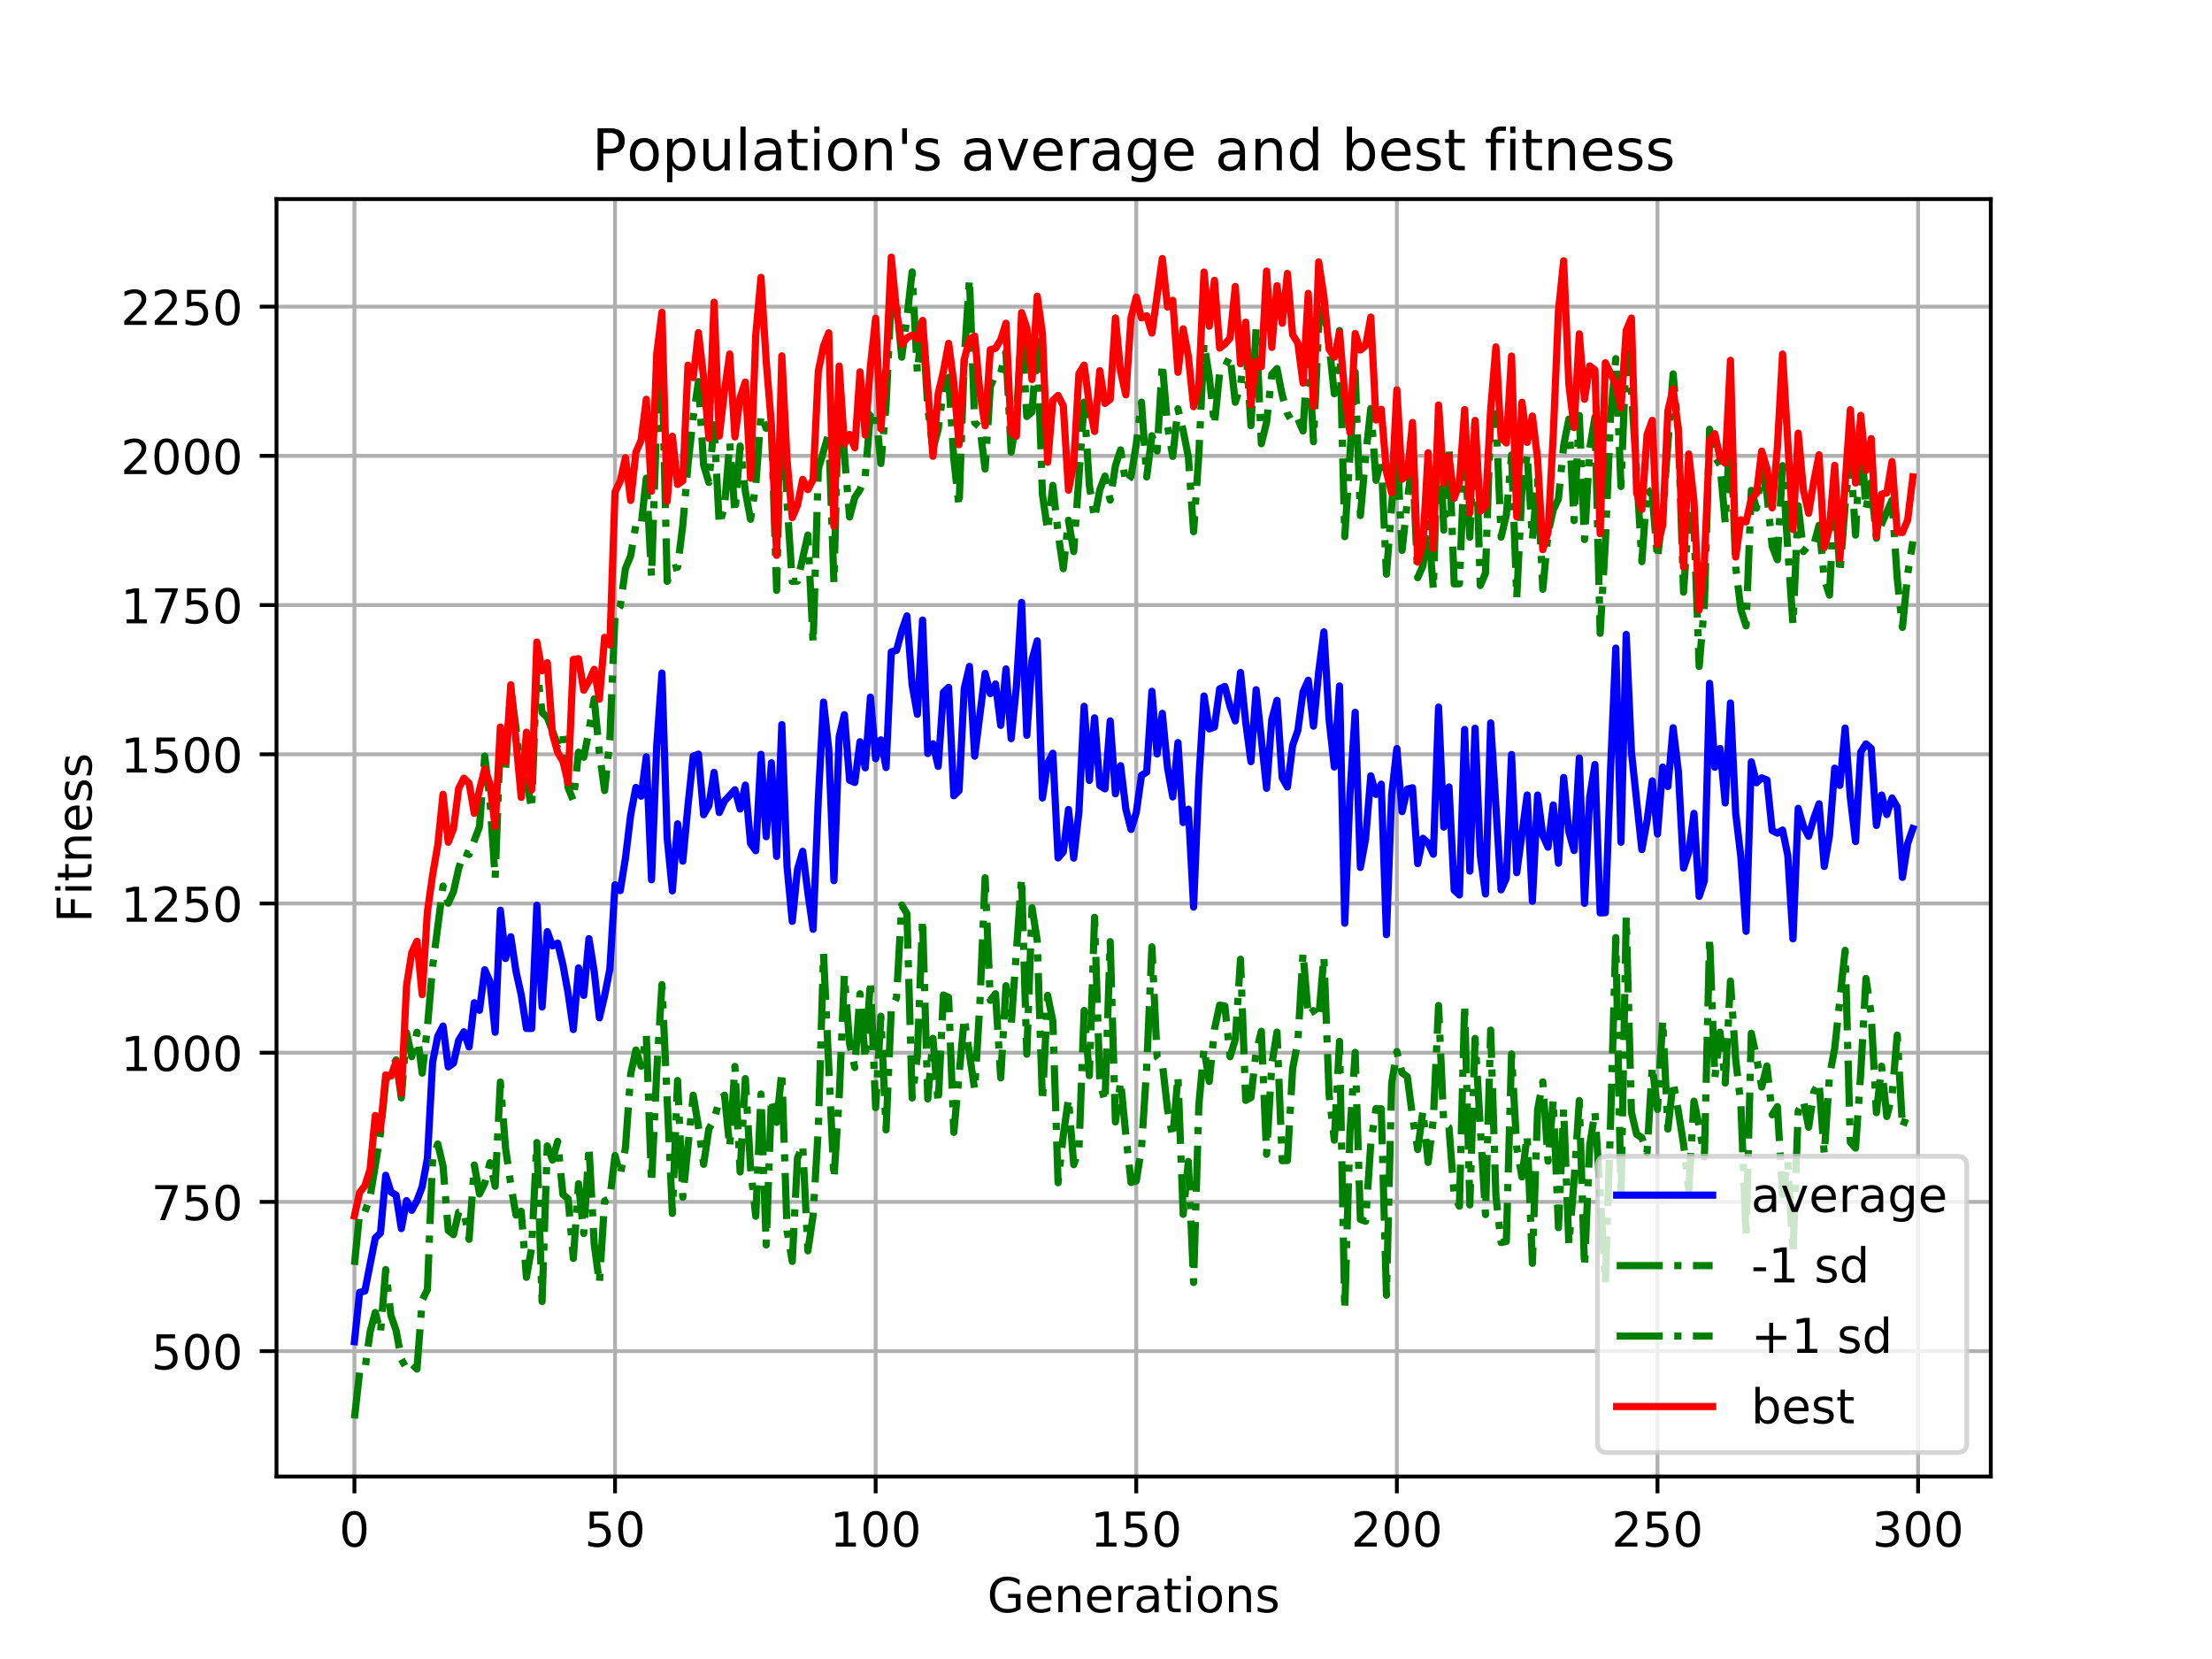 <?xml version="1.0" encoding="utf-8" standalone="no"?>
<!DOCTYPE svg PUBLIC "-//W3C//DTD SVG 1.1//EN"
  "http://www.w3.org/Graphics/SVG/1.1/DTD/svg11.dtd">
<!-- Created with matplotlib (https://matplotlib.org/) -->
<svg height="345.6pt" version="1.1" viewBox="0 0 460.8 345.6" width="460.8pt" xmlns="http://www.w3.org/2000/svg" xmlns:xlink="http://www.w3.org/1999/xlink">
 <defs>
  <style type="text/css">
*{stroke-linecap:butt;stroke-linejoin:round;}
  </style>
 </defs>
 <g id="figure_1">
  <g id="patch_1">
   <path d="M 0 345.6 
L 460.8 345.6 
L 460.8 0 
L 0 0 
z
" style="fill:#ffffff;"/>
  </g>
  <g id="axes_1">
   <g id="patch_2">
    <path d="M 57.6 307.584 
L 414.72 307.584 
L 414.72 41.472 
L 57.6 41.472 
z
" style="fill:#ffffff;"/>
   </g>
   <g id="matplotlib.axis_1">
    <g id="xtick_1">
     <g id="line2d_1">
      <path clip-path="url(#p00794d26ca)" d="M 73.833 307.584 
L 73.833 41.472 
" style="fill:none;stroke:#b0b0b0;stroke-linecap:square;stroke-width:0.8;"/>
     </g>
     <g id="line2d_2">
      <defs>
       <path d="M 0 0 
L 0 3.5 
" id="me3b63505df" style="stroke:#000000;stroke-width:0.8;"/>
      </defs>
      <g>
       <use style="stroke:#000000;stroke-width:0.8;" x="73.833" xlink:href="#me3b63505df" y="307.584"/>
      </g>
     </g>
     <g id="text_1">
      <!-- 0 -->
      <defs>
       <path d="M 31.781 66.406 
Q 24.172 66.406 20.328 58.906 
Q 16.5 51.422 16.5 36.375 
Q 16.5 21.391 20.328 13.891 
Q 24.172 6.391 31.781 6.391 
Q 39.453 6.391 43.281 13.891 
Q 47.125 21.391 47.125 36.375 
Q 47.125 51.422 43.281 58.906 
Q 39.453 66.406 31.781 66.406 
z
M 31.781 74.219 
Q 44.047 74.219 50.516 64.516 
Q 56.984 54.828 56.984 36.375 
Q 56.984 17.969 50.516 8.266 
Q 44.047 -1.422 31.781 -1.422 
Q 19.531 -1.422 13.062 8.266 
Q 6.594 17.969 6.594 36.375 
Q 6.594 54.828 13.062 64.516 
Q 19.531 74.219 31.781 74.219 
z
" id="DejaVuSans-48"/>
      </defs>
      <g transform="translate(70.651 322.182)scale(0.1 -0.1)">
       <use xlink:href="#DejaVuSans-48"/>
      </g>
     </g>
    </g>
    <g id="xtick_2">
     <g id="line2d_3">
      <path clip-path="url(#p00794d26ca)" d="M 128.123 307.584 
L 128.123 41.472 
" style="fill:none;stroke:#b0b0b0;stroke-linecap:square;stroke-width:0.8;"/>
     </g>
     <g id="line2d_4">
      <g>
       <use style="stroke:#000000;stroke-width:0.8;" x="128.123" xlink:href="#me3b63505df" y="307.584"/>
      </g>
     </g>
     <g id="text_2">
      <!-- 50 -->
      <defs>
       <path d="M 10.797 72.906 
L 49.516 72.906 
L 49.516 64.594 
L 19.828 64.594 
L 19.828 46.734 
Q 21.969 47.469 24.109 47.828 
Q 26.266 48.188 28.422 48.188 
Q 40.625 48.188 47.75 41.5 
Q 54.891 34.812 54.891 23.391 
Q 54.891 11.625 47.562 5.094 
Q 40.234 -1.422 26.906 -1.422 
Q 22.312 -1.422 17.547 -0.641 
Q 12.797 0.141 7.719 1.703 
L 7.719 11.625 
Q 12.109 9.234 16.797 8.062 
Q 21.484 6.891 26.703 6.891 
Q 35.156 6.891 40.078 11.328 
Q 45.016 15.766 45.016 23.391 
Q 45.016 31 40.078 35.438 
Q 35.156 39.891 26.703 39.891 
Q 22.75 39.891 18.812 39.016 
Q 14.891 38.141 10.797 36.281 
z
" id="DejaVuSans-53"/>
      </defs>
      <g transform="translate(121.76 322.182)scale(0.1 -0.1)">
       <use xlink:href="#DejaVuSans-53"/>
       <use x="63.623" xlink:href="#DejaVuSans-48"/>
      </g>
     </g>
    </g>
    <g id="xtick_3">
     <g id="line2d_5">
      <path clip-path="url(#p00794d26ca)" d="M 182.413 307.584 
L 182.413 41.472 
" style="fill:none;stroke:#b0b0b0;stroke-linecap:square;stroke-width:0.8;"/>
     </g>
     <g id="line2d_6">
      <g>
       <use style="stroke:#000000;stroke-width:0.8;" x="182.413" xlink:href="#me3b63505df" y="307.584"/>
      </g>
     </g>
     <g id="text_3">
      <!-- 100 -->
      <defs>
       <path d="M 12.406 8.297 
L 28.516 8.297 
L 28.516 63.922 
L 10.984 60.406 
L 10.984 69.391 
L 28.422 72.906 
L 38.281 72.906 
L 38.281 8.297 
L 54.391 8.297 
L 54.391 0 
L 12.406 0 
z
" id="DejaVuSans-49"/>
      </defs>
      <g transform="translate(172.869 322.182)scale(0.1 -0.1)">
       <use xlink:href="#DejaVuSans-49"/>
       <use x="63.623" xlink:href="#DejaVuSans-48"/>
       <use x="127.246" xlink:href="#DejaVuSans-48"/>
      </g>
     </g>
    </g>
    <g id="xtick_4">
     <g id="line2d_7">
      <path clip-path="url(#p00794d26ca)" d="M 236.703 307.584 
L 236.703 41.472 
" style="fill:none;stroke:#b0b0b0;stroke-linecap:square;stroke-width:0.8;"/>
     </g>
     <g id="line2d_8">
      <g>
       <use style="stroke:#000000;stroke-width:0.8;" x="236.703" xlink:href="#me3b63505df" y="307.584"/>
      </g>
     </g>
     <g id="text_4">
      <!-- 150 -->
      <g transform="translate(227.159 322.182)scale(0.1 -0.1)">
       <use xlink:href="#DejaVuSans-49"/>
       <use x="63.623" xlink:href="#DejaVuSans-53"/>
       <use x="127.246" xlink:href="#DejaVuSans-48"/>
      </g>
     </g>
    </g>
    <g id="xtick_5">
     <g id="line2d_9">
      <path clip-path="url(#p00794d26ca)" d="M 290.993 307.584 
L 290.993 41.472 
" style="fill:none;stroke:#b0b0b0;stroke-linecap:square;stroke-width:0.8;"/>
     </g>
     <g id="line2d_10">
      <g>
       <use style="stroke:#000000;stroke-width:0.8;" x="290.993" xlink:href="#me3b63505df" y="307.584"/>
      </g>
     </g>
     <g id="text_5">
      <!-- 200 -->
      <defs>
       <path d="M 19.188 8.297 
L 53.609 8.297 
L 53.609 0 
L 7.328 0 
L 7.328 8.297 
Q 12.938 14.109 22.625 23.891 
Q 32.328 33.688 34.812 36.531 
Q 39.547 41.844 41.422 45.531 
Q 43.312 49.219 43.312 52.781 
Q 43.312 58.594 39.234 62.25 
Q 35.156 65.922 28.609 65.922 
Q 23.969 65.922 18.812 64.312 
Q 13.672 62.703 7.812 59.422 
L 7.812 69.391 
Q 13.766 71.781 18.938 73 
Q 24.125 74.219 28.422 74.219 
Q 39.75 74.219 46.484 68.547 
Q 53.219 62.891 53.219 53.422 
Q 53.219 48.922 51.531 44.891 
Q 49.859 40.875 45.406 35.406 
Q 44.188 33.984 37.641 27.219 
Q 31.109 20.453 19.188 8.297 
z
" id="DejaVuSans-50"/>
      </defs>
      <g transform="translate(281.449 322.182)scale(0.1 -0.1)">
       <use xlink:href="#DejaVuSans-50"/>
       <use x="63.623" xlink:href="#DejaVuSans-48"/>
       <use x="127.246" xlink:href="#DejaVuSans-48"/>
      </g>
     </g>
    </g>
    <g id="xtick_6">
     <g id="line2d_11">
      <path clip-path="url(#p00794d26ca)" d="M 345.283 307.584 
L 345.283 41.472 
" style="fill:none;stroke:#b0b0b0;stroke-linecap:square;stroke-width:0.8;"/>
     </g>
     <g id="line2d_12">
      <g>
       <use style="stroke:#000000;stroke-width:0.8;" x="345.283" xlink:href="#me3b63505df" y="307.584"/>
      </g>
     </g>
     <g id="text_6">
      <!-- 250 -->
      <g transform="translate(335.739 322.182)scale(0.1 -0.1)">
       <use xlink:href="#DejaVuSans-50"/>
       <use x="63.623" xlink:href="#DejaVuSans-53"/>
       <use x="127.246" xlink:href="#DejaVuSans-48"/>
      </g>
     </g>
    </g>
    <g id="xtick_7">
     <g id="line2d_13">
      <path clip-path="url(#p00794d26ca)" d="M 399.573 307.584 
L 399.573 41.472 
" style="fill:none;stroke:#b0b0b0;stroke-linecap:square;stroke-width:0.8;"/>
     </g>
     <g id="line2d_14">
      <g>
       <use style="stroke:#000000;stroke-width:0.8;" x="399.573" xlink:href="#me3b63505df" y="307.584"/>
      </g>
     </g>
     <g id="text_7">
      <!-- 300 -->
      <defs>
       <path d="M 40.578 39.312 
Q 47.656 37.797 51.625 33 
Q 55.609 28.219 55.609 21.188 
Q 55.609 10.406 48.188 4.484 
Q 40.766 -1.422 27.094 -1.422 
Q 22.516 -1.422 17.656 -0.516 
Q 12.797 0.391 7.625 2.203 
L 7.625 11.719 
Q 11.719 9.328 16.594 8.109 
Q 21.484 6.891 26.812 6.891 
Q 36.078 6.891 40.938 10.547 
Q 45.797 14.203 45.797 21.188 
Q 45.797 27.641 41.281 31.266 
Q 36.766 34.906 28.719 34.906 
L 20.219 34.906 
L 20.219 43.016 
L 29.109 43.016 
Q 36.375 43.016 40.234 45.922 
Q 44.094 48.828 44.094 54.297 
Q 44.094 59.906 40.109 62.906 
Q 36.141 65.922 28.719 65.922 
Q 24.656 65.922 20.016 65.031 
Q 15.375 64.156 9.812 62.312 
L 9.812 71.094 
Q 15.438 72.656 20.344 73.438 
Q 25.25 74.219 29.594 74.219 
Q 40.828 74.219 47.359 69.109 
Q 53.906 64.016 53.906 55.328 
Q 53.906 49.266 50.438 45.094 
Q 46.969 40.922 40.578 39.312 
z
" id="DejaVuSans-51"/>
      </defs>
      <g transform="translate(390.029 322.182)scale(0.1 -0.1)">
       <use xlink:href="#DejaVuSans-51"/>
       <use x="63.623" xlink:href="#DejaVuSans-48"/>
       <use x="127.246" xlink:href="#DejaVuSans-48"/>
      </g>
     </g>
    </g>
    <g id="text_8">
     <!-- Generations -->
     <defs>
      <path d="M 59.516 10.406 
L 59.516 29.984 
L 43.406 29.984 
L 43.406 38.094 
L 69.281 38.094 
L 69.281 6.781 
Q 63.578 2.734 56.688 0.656 
Q 49.812 -1.422 42 -1.422 
Q 24.906 -1.422 15.25 8.562 
Q 5.609 18.562 5.609 36.375 
Q 5.609 54.25 15.25 64.234 
Q 24.906 74.219 42 74.219 
Q 49.125 74.219 55.547 72.453 
Q 61.969 70.703 67.391 67.281 
L 67.391 56.781 
Q 61.922 61.422 55.766 63.766 
Q 49.609 66.109 42.828 66.109 
Q 29.438 66.109 22.719 58.641 
Q 16.016 51.172 16.016 36.375 
Q 16.016 21.625 22.719 14.156 
Q 29.438 6.688 42.828 6.688 
Q 48.047 6.688 52.141 7.594 
Q 56.25 8.5 59.516 10.406 
z
" id="DejaVuSans-71"/>
      <path d="M 56.203 29.594 
L 56.203 25.203 
L 14.891 25.203 
Q 15.484 15.922 20.484 11.062 
Q 25.484 6.203 34.422 6.203 
Q 39.594 6.203 44.453 7.469 
Q 49.312 8.734 54.109 11.281 
L 54.109 2.781 
Q 49.266 0.734 44.188 -0.344 
Q 39.109 -1.422 33.891 -1.422 
Q 20.797 -1.422 13.156 6.188 
Q 5.516 13.812 5.516 26.812 
Q 5.516 40.234 12.766 48.109 
Q 20.016 56 32.328 56 
Q 43.359 56 49.781 48.891 
Q 56.203 41.797 56.203 29.594 
z
M 47.219 32.234 
Q 47.125 39.594 43.094 43.984 
Q 39.062 48.391 32.422 48.391 
Q 24.906 48.391 20.391 44.141 
Q 15.875 39.891 15.188 32.172 
z
" id="DejaVuSans-101"/>
      <path d="M 54.891 33.016 
L 54.891 0 
L 45.906 0 
L 45.906 32.719 
Q 45.906 40.484 42.875 44.328 
Q 39.844 48.188 33.797 48.188 
Q 26.516 48.188 22.312 43.547 
Q 18.109 38.922 18.109 30.906 
L 18.109 0 
L 9.078 0 
L 9.078 54.688 
L 18.109 54.688 
L 18.109 46.188 
Q 21.344 51.125 25.703 53.562 
Q 30.078 56 35.797 56 
Q 45.219 56 50.047 50.172 
Q 54.891 44.344 54.891 33.016 
z
" id="DejaVuSans-110"/>
      <path d="M 41.109 46.297 
Q 39.594 47.172 37.812 47.578 
Q 36.031 48 33.891 48 
Q 26.266 48 22.188 43.047 
Q 18.109 38.094 18.109 28.812 
L 18.109 0 
L 9.078 0 
L 9.078 54.688 
L 18.109 54.688 
L 18.109 46.188 
Q 20.953 51.172 25.484 53.578 
Q 30.031 56 36.531 56 
Q 37.453 56 38.578 55.875 
Q 39.703 55.766 41.062 55.516 
z
" id="DejaVuSans-114"/>
      <path d="M 34.281 27.484 
Q 23.391 27.484 19.188 25 
Q 14.984 22.516 14.984 16.5 
Q 14.984 11.719 18.141 8.906 
Q 21.297 6.109 26.703 6.109 
Q 34.188 6.109 38.703 11.406 
Q 43.219 16.703 43.219 25.484 
L 43.219 27.484 
z
M 52.203 31.203 
L 52.203 0 
L 43.219 0 
L 43.219 8.297 
Q 40.141 3.328 35.547 0.953 
Q 30.953 -1.422 24.312 -1.422 
Q 15.922 -1.422 10.953 3.297 
Q 6 8.016 6 15.922 
Q 6 25.141 12.172 29.828 
Q 18.359 34.516 30.609 34.516 
L 43.219 34.516 
L 43.219 35.406 
Q 43.219 41.609 39.141 45 
Q 35.062 48.391 27.688 48.391 
Q 23 48.391 18.547 47.266 
Q 14.109 46.141 10.016 43.891 
L 10.016 52.203 
Q 14.938 54.109 19.578 55.047 
Q 24.219 56 28.609 56 
Q 40.484 56 46.344 49.844 
Q 52.203 43.703 52.203 31.203 
z
" id="DejaVuSans-97"/>
      <path d="M 18.312 70.219 
L 18.312 54.688 
L 36.812 54.688 
L 36.812 47.703 
L 18.312 47.703 
L 18.312 18.016 
Q 18.312 11.328 20.141 9.422 
Q 21.969 7.516 27.594 7.516 
L 36.812 7.516 
L 36.812 0 
L 27.594 0 
Q 17.188 0 13.234 3.875 
Q 9.281 7.766 9.281 18.016 
L 9.281 47.703 
L 2.688 47.703 
L 2.688 54.688 
L 9.281 54.688 
L 9.281 70.219 
z
" id="DejaVuSans-116"/>
      <path d="M 9.422 54.688 
L 18.406 54.688 
L 18.406 0 
L 9.422 0 
z
M 9.422 75.984 
L 18.406 75.984 
L 18.406 64.594 
L 9.422 64.594 
z
" id="DejaVuSans-105"/>
      <path d="M 30.609 48.391 
Q 23.391 48.391 19.188 42.75 
Q 14.984 37.109 14.984 27.297 
Q 14.984 17.484 19.156 11.844 
Q 23.344 6.203 30.609 6.203 
Q 37.797 6.203 41.984 11.859 
Q 46.188 17.531 46.188 27.297 
Q 46.188 37.016 41.984 42.703 
Q 37.797 48.391 30.609 48.391 
z
M 30.609 56 
Q 42.328 56 49.016 48.375 
Q 55.719 40.766 55.719 27.297 
Q 55.719 13.875 49.016 6.219 
Q 42.328 -1.422 30.609 -1.422 
Q 18.844 -1.422 12.172 6.219 
Q 5.516 13.875 5.516 27.297 
Q 5.516 40.766 12.172 48.375 
Q 18.844 56 30.609 56 
z
" id="DejaVuSans-111"/>
      <path d="M 44.281 53.078 
L 44.281 44.578 
Q 40.484 46.531 36.375 47.5 
Q 32.281 48.484 27.875 48.484 
Q 21.188 48.484 17.844 46.438 
Q 14.5 44.391 14.5 40.281 
Q 14.5 37.156 16.891 35.375 
Q 19.281 33.594 26.516 31.984 
L 29.594 31.297 
Q 39.156 29.25 43.188 25.516 
Q 47.219 21.781 47.219 15.094 
Q 47.219 7.469 41.188 3.016 
Q 35.156 -1.422 24.609 -1.422 
Q 20.219 -1.422 15.453 -0.562 
Q 10.688 0.297 5.422 2 
L 5.422 11.281 
Q 10.406 8.688 15.234 7.391 
Q 20.062 6.109 24.812 6.109 
Q 31.156 6.109 34.562 8.281 
Q 37.984 10.453 37.984 14.406 
Q 37.984 18.062 35.516 20.016 
Q 33.062 21.969 24.703 23.781 
L 21.578 24.516 
Q 13.234 26.266 9.516 29.906 
Q 5.812 33.547 5.812 39.891 
Q 5.812 47.609 11.281 51.797 
Q 16.75 56 26.812 56 
Q 31.781 56 36.172 55.266 
Q 40.578 54.547 44.281 53.078 
z
" id="DejaVuSans-115"/>
     </defs>
     <g transform="translate(205.662 335.861)scale(0.1 -0.1)">
      <use xlink:href="#DejaVuSans-71"/>
      <use x="77.49" xlink:href="#DejaVuSans-101"/>
      <use x="139.014" xlink:href="#DejaVuSans-110"/>
      <use x="202.393" xlink:href="#DejaVuSans-101"/>
      <use x="263.916" xlink:href="#DejaVuSans-114"/>
      <use x="305.029" xlink:href="#DejaVuSans-97"/>
      <use x="366.309" xlink:href="#DejaVuSans-116"/>
      <use x="405.518" xlink:href="#DejaVuSans-105"/>
      <use x="433.301" xlink:href="#DejaVuSans-111"/>
      <use x="494.482" xlink:href="#DejaVuSans-110"/>
      <use x="557.861" xlink:href="#DejaVuSans-115"/>
     </g>
    </g>
   </g>
   <g id="matplotlib.axis_2">
    <g id="ytick_1">
     <g id="line2d_15">
      <path clip-path="url(#p00794d26ca)" d="M 57.6 281.461 
L 414.72 281.461 
" style="fill:none;stroke:#b0b0b0;stroke-linecap:square;stroke-width:0.8;"/>
     </g>
     <g id="line2d_16">
      <defs>
       <path d="M 0 0 
L -3.5 0 
" id="m57826b29be" style="stroke:#000000;stroke-width:0.8;"/>
      </defs>
      <g>
       <use style="stroke:#000000;stroke-width:0.8;" x="57.6" xlink:href="#m57826b29be" y="281.461"/>
      </g>
     </g>
     <g id="text_9">
      <!-- 500 -->
      <g transform="translate(31.512 285.26)scale(0.1 -0.1)">
       <use xlink:href="#DejaVuSans-53"/>
       <use x="63.623" xlink:href="#DejaVuSans-48"/>
       <use x="127.246" xlink:href="#DejaVuSans-48"/>
      </g>
     </g>
    </g>
    <g id="ytick_2">
     <g id="line2d_17">
      <path clip-path="url(#p00794d26ca)" d="M 57.6 250.378 
L 414.72 250.378 
" style="fill:none;stroke:#b0b0b0;stroke-linecap:square;stroke-width:0.8;"/>
     </g>
     <g id="line2d_18">
      <g>
       <use style="stroke:#000000;stroke-width:0.8;" x="57.6" xlink:href="#m57826b29be" y="250.378"/>
      </g>
     </g>
     <g id="text_10">
      <!-- 750 -->
      <defs>
       <path d="M 8.203 72.906 
L 55.078 72.906 
L 55.078 68.703 
L 28.609 0 
L 18.312 0 
L 43.219 64.594 
L 8.203 64.594 
z
" id="DejaVuSans-55"/>
      </defs>
      <g transform="translate(31.512 254.177)scale(0.1 -0.1)">
       <use xlink:href="#DejaVuSans-55"/>
       <use x="63.623" xlink:href="#DejaVuSans-53"/>
       <use x="127.246" xlink:href="#DejaVuSans-48"/>
      </g>
     </g>
    </g>
    <g id="ytick_3">
     <g id="line2d_19">
      <path clip-path="url(#p00794d26ca)" d="M 57.6 219.294 
L 414.72 219.294 
" style="fill:none;stroke:#b0b0b0;stroke-linecap:square;stroke-width:0.8;"/>
     </g>
     <g id="line2d_20">
      <g>
       <use style="stroke:#000000;stroke-width:0.8;" x="57.6" xlink:href="#m57826b29be" y="219.294"/>
      </g>
     </g>
     <g id="text_11">
      <!-- 1000 -->
      <g transform="translate(25.15 223.094)scale(0.1 -0.1)">
       <use xlink:href="#DejaVuSans-49"/>
       <use x="63.623" xlink:href="#DejaVuSans-48"/>
       <use x="127.246" xlink:href="#DejaVuSans-48"/>
       <use x="190.869" xlink:href="#DejaVuSans-48"/>
      </g>
     </g>
    </g>
    <g id="ytick_4">
     <g id="line2d_21">
      <path clip-path="url(#p00794d26ca)" d="M 57.6 188.211 
L 414.72 188.211 
" style="fill:none;stroke:#b0b0b0;stroke-linecap:square;stroke-width:0.8;"/>
     </g>
     <g id="line2d_22">
      <g>
       <use style="stroke:#000000;stroke-width:0.8;" x="57.6" xlink:href="#m57826b29be" y="188.211"/>
      </g>
     </g>
     <g id="text_12">
      <!-- 1250 -->
      <g transform="translate(25.15 192.01)scale(0.1 -0.1)">
       <use xlink:href="#DejaVuSans-49"/>
       <use x="63.623" xlink:href="#DejaVuSans-50"/>
       <use x="127.246" xlink:href="#DejaVuSans-53"/>
       <use x="190.869" xlink:href="#DejaVuSans-48"/>
      </g>
     </g>
    </g>
    <g id="ytick_5">
     <g id="line2d_23">
      <path clip-path="url(#p00794d26ca)" d="M 57.6 157.128 
L 414.72 157.128 
" style="fill:none;stroke:#b0b0b0;stroke-linecap:square;stroke-width:0.8;"/>
     </g>
     <g id="line2d_24">
      <g>
       <use style="stroke:#000000;stroke-width:0.8;" x="57.6" xlink:href="#m57826b29be" y="157.128"/>
      </g>
     </g>
     <g id="text_13">
      <!-- 1500 -->
      <g transform="translate(25.15 160.927)scale(0.1 -0.1)">
       <use xlink:href="#DejaVuSans-49"/>
       <use x="63.623" xlink:href="#DejaVuSans-53"/>
       <use x="127.246" xlink:href="#DejaVuSans-48"/>
       <use x="190.869" xlink:href="#DejaVuSans-48"/>
      </g>
     </g>
    </g>
    <g id="ytick_6">
     <g id="line2d_25">
      <path clip-path="url(#p00794d26ca)" d="M 57.6 126.045 
L 414.72 126.045 
" style="fill:none;stroke:#b0b0b0;stroke-linecap:square;stroke-width:0.8;"/>
     </g>
     <g id="line2d_26">
      <g>
       <use style="stroke:#000000;stroke-width:0.8;" x="57.6" xlink:href="#m57826b29be" y="126.045"/>
      </g>
     </g>
     <g id="text_14">
      <!-- 1750 -->
      <g transform="translate(25.15 129.844)scale(0.1 -0.1)">
       <use xlink:href="#DejaVuSans-49"/>
       <use x="63.623" xlink:href="#DejaVuSans-55"/>
       <use x="127.246" xlink:href="#DejaVuSans-53"/>
       <use x="190.869" xlink:href="#DejaVuSans-48"/>
      </g>
     </g>
    </g>
    <g id="ytick_7">
     <g id="line2d_27">
      <path clip-path="url(#p00794d26ca)" d="M 57.6 94.962 
L 414.72 94.962 
" style="fill:none;stroke:#b0b0b0;stroke-linecap:square;stroke-width:0.8;"/>
     </g>
     <g id="line2d_28">
      <g>
       <use style="stroke:#000000;stroke-width:0.8;" x="57.6" xlink:href="#m57826b29be" y="94.962"/>
      </g>
     </g>
     <g id="text_15">
      <!-- 2000 -->
      <g transform="translate(25.15 98.761)scale(0.1 -0.1)">
       <use xlink:href="#DejaVuSans-50"/>
       <use x="63.623" xlink:href="#DejaVuSans-48"/>
       <use x="127.246" xlink:href="#DejaVuSans-48"/>
       <use x="190.869" xlink:href="#DejaVuSans-48"/>
      </g>
     </g>
    </g>
    <g id="ytick_8">
     <g id="line2d_29">
      <path clip-path="url(#p00794d26ca)" d="M 57.6 63.878 
L 414.72 63.878 
" style="fill:none;stroke:#b0b0b0;stroke-linecap:square;stroke-width:0.8;"/>
     </g>
     <g id="line2d_30">
      <g>
       <use style="stroke:#000000;stroke-width:0.8;" x="57.6" xlink:href="#m57826b29be" y="63.878"/>
      </g>
     </g>
     <g id="text_16">
      <!-- 2250 -->
      <g transform="translate(25.15 67.678)scale(0.1 -0.1)">
       <use xlink:href="#DejaVuSans-50"/>
       <use x="63.623" xlink:href="#DejaVuSans-50"/>
       <use x="127.246" xlink:href="#DejaVuSans-53"/>
       <use x="190.869" xlink:href="#DejaVuSans-48"/>
      </g>
     </g>
    </g>
    <g id="text_17">
     <!-- Fitness -->
     <defs>
      <path d="M 9.812 72.906 
L 51.703 72.906 
L 51.703 64.594 
L 19.672 64.594 
L 19.672 43.109 
L 48.578 43.109 
L 48.578 34.812 
L 19.672 34.812 
L 19.672 0 
L 9.812 0 
z
" id="DejaVuSans-70"/>
     </defs>
     <g transform="translate(19.07 192.202)rotate(-90)scale(0.1 -0.1)">
      <use xlink:href="#DejaVuSans-70"/>
      <use x="57.41" xlink:href="#DejaVuSans-105"/>
      <use x="85.193" xlink:href="#DejaVuSans-116"/>
      <use x="124.402" xlink:href="#DejaVuSans-110"/>
      <use x="187.781" xlink:href="#DejaVuSans-101"/>
      <use x="249.305" xlink:href="#DejaVuSans-115"/>
      <use x="301.404" xlink:href="#DejaVuSans-115"/>
     </g>
    </g>
   </g>
   <g id="line2d_31">
    <path clip-path="url(#p00794d26ca)" d="M 73.833 279.495 
L 74.919 269.228 
L 76.004 268.947 
L 78.176 257.91 
L 79.262 256.845 
L 80.348 244.837 
L 81.433 248.305 
L 82.519 248.979 
L 83.605 255.937 
L 84.691 250.113 
L 85.777 252.129 
L 86.862 250.122 
L 87.948 247.22 
L 89.034 241.341 
L 90.12 221.263 
L 91.206 215.831 
L 92.291 213.742 
L 93.377 222.244 
L 94.463 221.483 
L 95.549 216.723 
L 96.635 214.944 
L 97.72 218.091 
L 98.806 208.889 
L 99.892 210.459 
L 100.978 202.01 
L 102.064 204.461 
L 103.149 215.038 
L 104.235 189.612 
L 105.321 199.675 
L 106.407 195.137 
L 107.493 202.376 
L 108.578 207.232 
L 109.664 214.236 
L 110.75 214.259 
L 111.836 188.564 
L 112.922 209.761 
L 114.007 194.079 
L 115.093 197.044 
L 116.179 196.461 
L 117.265 200.975 
L 118.351 206.915 
L 119.436 214.468 
L 120.522 201.634 
L 121.608 207.349 
L 122.694 195.539 
L 123.78 202.371 
L 124.865 212.038 
L 125.951 207.443 
L 127.037 201.918 
L 128.123 184.312 
L 129.209 185.528 
L 130.294 178.759 
L 131.38 169.761 
L 132.466 164.034 
L 133.552 165.859 
L 134.638 157.664 
L 135.723 183.284 
L 136.809 155.297 
L 137.895 140.207 
L 138.981 174.515 
L 140.067 185.581 
L 141.152 171.623 
L 142.238 179.398 
L 143.324 167.763 
L 144.41 157.531 
L 145.496 157.093 
L 146.581 169.73 
L 147.667 167.842 
L 148.753 160.89 
L 149.839 169.263 
L 150.925 166.867 
L 153.096 164.52 
L 154.182 168.531 
L 155.268 163.544 
L 156.354 175.701 
L 157.439 177.22 
L 158.525 157.145 
L 159.611 174.293 
L 160.697 158.903 
L 161.783 178.402 
L 162.868 150.941 
L 163.954 180.533 
L 165.04 191.948 
L 166.126 181.175 
L 167.212 177.344 
L 168.297 186.015 
L 169.383 193.586 
L 170.469 166.447 
L 171.555 146.256 
L 172.641 156.031 
L 173.726 183.458 
L 174.812 153.476 
L 175.898 148.88 
L 176.984 162.545 
L 178.07 163.004 
L 179.155 154.515 
L 180.241 159.962 
L 181.327 145.225 
L 182.413 158.048 
L 183.499 154.125 
L 184.584 159.895 
L 185.67 135.813 
L 186.756 135.477 
L 187.842 131.47 
L 188.928 128.298 
L 190.013 142.686 
L 191.099 148.805 
L 192.185 129.168 
L 193.271 156.974 
L 194.357 154.942 
L 195.442 159.644 
L 196.528 144.215 
L 197.614 143.189 
L 198.7 165.768 
L 199.786 164.701 
L 200.871 143.415 
L 201.957 138.832 
L 203.043 157.524 
L 205.215 140.28 
L 206.3 144.491 
L 207.386 142.483 
L 208.472 151.105 
L 209.558 139.345 
L 210.644 153.875 
L 211.729 143.046 
L 212.815 125.485 
L 213.901 153.19 
L 214.987 137.438 
L 216.073 133.498 
L 217.158 166.233 
L 218.244 158.951 
L 219.33 156.91 
L 220.416 178.716 
L 221.502 177.481 
L 222.587 168.625 
L 223.673 178.759 
L 224.759 169.124 
L 225.845 147.138 
L 226.931 162.576 
L 228.016 149.54 
L 229.102 163.656 
L 230.188 164.331 
L 231.274 150.173 
L 232.36 165.36 
L 233.445 159.497 
L 234.531 168.534 
L 235.617 172.791 
L 236.703 169.278 
L 237.789 161.515 
L 238.875 160.851 
L 239.96 144.006 
L 241.046 157.065 
L 242.132 148.602 
L 243.218 159.932 
L 244.304 166.014 
L 245.389 154.69 
L 246.475 171.347 
L 247.561 168.567 
L 248.647 188.958 
L 249.733 162.542 
L 250.818 144.981 
L 251.904 151.837 
L 252.99 151.456 
L 254.076 143.503 
L 255.162 142.999 
L 256.247 147.178 
L 257.333 150.177 
L 258.419 140.085 
L 259.505 150.455 
L 260.591 158.664 
L 261.676 143.682 
L 263.848 164.216 
L 264.934 149.901 
L 266.02 145.899 
L 267.105 162.034 
L 268.191 163.945 
L 269.277 155.294 
L 270.363 152.165 
L 271.449 144.136 
L 272.534 141.706 
L 273.62 151.274 
L 274.706 139.959 
L 275.792 131.633 
L 276.878 149.943 
L 277.963 159.772 
L 279.049 142.895 
L 280.135 192.322 
L 281.221 165.46 
L 282.307 148.382 
L 283.392 180.709 
L 284.478 174.764 
L 285.564 161.621 
L 286.65 165.489 
L 287.736 163.355 
L 288.821 194.715 
L 289.907 165.482 
L 290.993 155.936 
L 292.079 169.079 
L 293.165 164.377 
L 294.25 164.101 
L 295.336 179.906 
L 296.422 174.637 
L 297.508 175.596 
L 298.594 177.955 
L 299.679 147.305 
L 300.765 172.306 
L 301.851 163.942 
L 302.937 185.436 
L 304.023 186.441 
L 305.108 151.962 
L 306.194 181.456 
L 307.28 151.696 
L 308.366 178.165 
L 309.452 186.234 
L 310.537 150.59 
L 312.709 185.368 
L 313.795 182.948 
L 314.881 157.171 
L 315.966 181.792 
L 318.138 165.601 
L 319.224 187.742 
L 320.31 165.623 
L 321.395 174.067 
L 322.481 176.49 
L 323.567 167.682 
L 324.653 179.823 
L 325.739 161.956 
L 326.824 173.273 
L 327.91 177.183 
L 328.996 157.907 
L 330.082 188.181 
L 331.168 166.045 
L 332.253 159.261 
L 333.339 190.173 
L 334.425 190.127 
L 335.511 160.208 
L 336.597 135.011 
L 337.682 175.45 
L 338.768 132.158 
L 339.854 156.636 
L 342.026 176.993 
L 343.111 170.977 
L 344.197 162.668 
L 345.283 173.74 
L 346.369 159.792 
L 347.455 163.842 
L 348.54 151.605 
L 349.626 160.638 
L 350.712 180.851 
L 351.798 177.578 
L 352.884 169.448 
L 353.969 186.73 
L 355.055 183.465 
L 356.141 142.352 
L 357.227 159.832 
L 358.313 155.909 
L 359.398 167.263 
L 360.484 146.44 
L 361.57 169.383 
L 362.656 178.578 
L 363.742 194.018 
L 364.827 158.712 
L 365.913 163.066 
L 366.999 162.036 
L 368.085 162.483 
L 369.171 173.008 
L 370.256 173.563 
L 371.342 172.918 
L 372.428 178.21 
L 373.514 195.587 
L 374.6 168.394 
L 375.685 172.109 
L 376.771 174.209 
L 377.857 170.459 
L 378.943 167.44 
L 380.029 180.49 
L 381.114 174.06 
L 382.2 160.021 
L 383.286 163.619 
L 384.372 151.655 
L 385.458 166.143 
L 386.543 175.321 
L 387.629 156.669 
L 388.715 154.967 
L 389.801 155.91 
L 390.887 171.957 
L 391.972 165.622 
L 393.058 169.684 
L 394.144 166.24 
L 395.23 168.111 
L 396.316 182.769 
L 397.401 175.749 
L 398.487 172.601 
L 398.487 172.601 
" style="fill:none;stroke:#0000ff;stroke-linecap:square;stroke-width:1.5;"/>
   </g>
   <g id="line2d_32">
    <path clip-path="url(#p00794d26ca)" d="M 73.833 295.488 
L 74.919 285.748 
L 76.004 285.436 
L 77.09 277.483 
L 78.176 273.413 
L 79.262 277.579 
L 80.348 264.468 
L 81.433 274.011 
L 82.519 277.169 
L 83.605 283.168 
L 84.691 285.108 
L 85.777 284.133 
L 86.862 285.204 
L 87.948 270.875 
L 89.034 268.64 
L 90.12 241.17 
L 91.206 238.31 
L 92.291 242.904 
L 93.377 256.33 
L 94.463 257.196 
L 95.549 252.523 
L 96.635 252.299 
L 97.72 258.177 
L 98.806 242.692 
L 99.892 248.722 
L 100.978 246.51 
L 102.064 242.2 
L 103.149 247.131 
L 104.235 225.408 
L 105.321 239.207 
L 106.407 246.76 
L 107.493 253.135 
L 108.578 252.333 
L 109.664 266.089 
L 110.75 259.984 
L 111.836 238.015 
L 112.922 271.113 
L 114.007 238.708 
L 115.093 241.67 
L 116.179 237.76 
L 117.265 248.843 
L 118.351 249.735 
L 119.436 262.169 
L 120.522 246.581 
L 121.608 256.954 
L 122.694 238.865 
L 123.78 259.16 
L 124.865 267.266 
L 125.951 250.192 
L 127.037 249.688 
L 128.123 240.717 
L 129.209 244.775 
L 130.294 239.076 
L 131.38 223.734 
L 132.466 218.728 
L 133.552 222.108 
L 134.638 215.717 
L 135.723 246.474 
L 136.809 223.179 
L 137.895 205.113 
L 140.067 252.773 
L 141.152 225.082 
L 142.238 249.401 
L 144.41 228.136 
L 145.496 234.696 
L 146.581 242.547 
L 147.667 235.177 
L 148.753 233.281 
L 149.839 229.232 
L 150.925 228.138 
L 152.01 238.94 
L 153.096 222.159 
L 154.182 244.14 
L 155.268 224.693 
L 156.354 243.231 
L 157.439 253.375 
L 158.525 227.907 
L 159.611 259.346 
L 160.697 228.918 
L 161.783 233.813 
L 162.868 223.286 
L 163.954 256.372 
L 165.04 262.776 
L 166.126 241.289 
L 167.212 238.492 
L 168.297 260.578 
L 169.383 253.19 
L 170.469 235.139 
L 171.555 198.68 
L 173.726 245.492 
L 174.812 228.606 
L 175.898 203.13 
L 176.984 217.384 
L 178.07 222.382 
L 179.155 207.019 
L 180.241 220.672 
L 181.327 204.324 
L 182.413 230.741 
L 183.499 211.698 
L 184.584 235.373 
L 185.67 210.141 
L 186.756 207.868 
L 187.842 188.534 
L 188.928 190.343 
L 190.013 228.732 
L 191.099 219.978 
L 192.185 191.513 
L 193.271 228.931 
L 194.357 216.305 
L 195.442 229.837 
L 196.528 207.279 
L 197.614 207.767 
L 198.7 235.888 
L 200.871 212.077 
L 203.043 227.01 
L 204.129 209.013 
L 205.215 182.847 
L 206.3 208.388 
L 207.386 207.012 
L 208.472 224.546 
L 209.558 205.337 
L 210.644 213.568 
L 212.815 182.854 
L 213.901 219.609 
L 214.987 189.07 
L 216.073 195.932 
L 217.158 229.463 
L 218.244 207.345 
L 219.33 212.71 
L 220.416 246.382 
L 221.502 236.497 
L 222.587 228.876 
L 223.673 242.622 
L 224.759 239.56 
L 225.845 210.501 
L 226.931 224.068 
L 228.016 191.093 
L 229.102 225.276 
L 230.188 229.499 
L 231.274 196.16 
L 232.36 233.716 
L 233.445 225.277 
L 234.531 236.397 
L 235.617 246.336 
L 236.703 246.008 
L 237.789 239.257 
L 238.875 222.354 
L 239.96 197.24 
L 241.046 220.18 
L 242.132 221.487 
L 243.218 231.095 
L 244.304 236.942 
L 245.389 224.227 
L 246.475 252.971 
L 247.561 241.946 
L 248.647 267.159 
L 249.733 230.305 
L 250.818 218.422 
L 251.904 225.296 
L 252.99 214.441 
L 254.076 209.371 
L 255.162 209.584 
L 256.247 220.136 
L 257.333 216.558 
L 258.419 199.823 
L 259.505 229.232 
L 260.591 228.656 
L 261.676 219.096 
L 262.762 214.833 
L 263.848 240.456 
L 264.934 221.8 
L 266.02 215.01 
L 267.105 241.793 
L 268.191 241.752 
L 269.277 222.579 
L 270.363 217.079 
L 271.449 198.489 
L 272.534 211.604 
L 273.62 210.53 
L 274.706 212.114 
L 275.792 199.321 
L 276.878 228.092 
L 277.963 237.517 
L 279.049 216.932 
L 280.135 272.843 
L 281.221 235.808 
L 282.307 219.232 
L 283.392 254.03 
L 284.478 254.412 
L 285.564 238.155 
L 286.65 230.916 
L 287.736 230.974 
L 288.821 269.821 
L 289.907 225.681 
L 290.993 219.055 
L 292.079 223.502 
L 293.165 224.287 
L 294.25 232.595 
L 295.336 239.469 
L 296.422 231.392 
L 297.508 242.149 
L 298.594 233.093 
L 299.679 209.463 
L 300.765 234.187 
L 301.851 234.878 
L 302.937 249.213 
L 304.023 251.272 
L 305.108 209.261 
L 306.194 251.006 
L 307.28 216.334 
L 309.452 253.019 
L 310.537 214.59 
L 311.623 249.183 
L 312.709 258.841 
L 313.795 258.612 
L 314.881 219.564 
L 315.966 239.085 
L 317.052 245.179 
L 318.138 236.562 
L 319.224 263.178 
L 320.31 231.171 
L 321.395 225.38 
L 322.481 241.884 
L 323.567 229.123 
L 324.653 255.742 
L 325.739 231.113 
L 326.824 259.238 
L 327.91 245.914 
L 328.996 229.267 
L 330.082 263.967 
L 331.168 238.63 
L 332.253 231.606 
L 333.339 248.416 
L 334.425 267.331 
L 335.511 233.793 
L 336.597 195.311 
L 337.682 249.549 
L 338.768 191.008 
L 339.854 231.699 
L 340.94 236.307 
L 342.026 236.988 
L 343.111 240.124 
L 344.197 222.126 
L 345.283 231.116 
L 346.369 212.551 
L 347.455 235.211 
L 348.54 225.318 
L 349.626 231.468 
L 350.712 238.341 
L 351.798 247.863 
L 352.884 229.391 
L 353.969 234.621 
L 355.055 241.025 
L 356.141 195.277 
L 357.227 224.503 
L 358.313 215.025 
L 359.398 225.616 
L 360.484 204.367 
L 361.57 220.679 
L 362.656 230.167 
L 363.742 257.652 
L 364.827 215.256 
L 365.913 220.27 
L 366.999 226.453 
L 368.085 222.062 
L 369.171 232.236 
L 370.256 230.524 
L 371.342 248.832 
L 372.428 241.943 
L 373.514 261.064 
L 374.6 231.427 
L 375.685 229.324 
L 376.771 234.824 
L 377.857 227.428 
L 378.943 225.461 
L 380.029 240.413 
L 381.114 224.14 
L 382.2 218.443 
L 384.372 197.969 
L 385.458 237.943 
L 386.543 239.171 
L 387.629 223.49 
L 388.715 203.828 
L 389.801 211.295 
L 390.887 231.791 
L 391.972 222.11 
L 393.058 232.59 
L 394.144 228.296 
L 395.23 215.622 
L 396.316 234.836 
L 397.401 231.949 
L 398.487 232.419 
L 398.487 232.419 
" style="fill:none;stroke:#008000;stroke-dasharray:9.6,2.4,1.5,2.4;stroke-dashoffset:0;stroke-width:1.5;"/>
   </g>
   <g id="line2d_33">
    <path clip-path="url(#p00794d26ca)" d="M 73.833 263.501 
L 74.919 252.709 
L 76.004 252.457 
L 77.09 249.417 
L 79.262 236.111 
L 80.348 225.206 
L 81.433 222.6 
L 82.519 220.788 
L 83.605 228.706 
L 84.691 215.118 
L 85.777 220.126 
L 86.862 215.041 
L 87.948 223.564 
L 89.034 214.043 
L 90.12 201.355 
L 92.291 184.579 
L 93.377 188.159 
L 94.463 185.771 
L 95.549 180.924 
L 96.635 177.589 
L 97.72 178.006 
L 99.892 172.196 
L 100.978 157.509 
L 102.064 166.722 
L 103.149 182.944 
L 104.235 153.816 
L 105.321 160.143 
L 106.407 143.515 
L 107.493 151.617 
L 108.578 162.132 
L 109.664 162.384 
L 110.75 168.534 
L 111.836 139.113 
L 112.922 148.408 
L 114.007 149.45 
L 116.179 155.162 
L 117.265 153.107 
L 118.351 164.095 
L 119.436 166.766 
L 120.522 156.687 
L 121.608 157.743 
L 122.694 152.213 
L 123.78 145.582 
L 124.865 156.809 
L 125.951 164.694 
L 127.037 154.148 
L 128.123 127.908 
L 129.209 126.281 
L 130.294 118.442 
L 131.38 115.788 
L 132.466 109.339 
L 133.552 109.61 
L 134.638 99.611 
L 135.723 120.094 
L 136.809 87.414 
L 137.895 75.302 
L 138.981 121.118 
L 140.067 118.388 
L 141.152 118.165 
L 142.238 109.396 
L 143.324 96.755 
L 144.41 86.925 
L 145.496 79.49 
L 146.581 96.914 
L 147.667 100.506 
L 148.753 88.498 
L 149.839 109.294 
L 150.925 105.595 
L 152.01 92.304 
L 153.096 106.88 
L 154.182 92.922 
L 155.268 102.395 
L 156.354 108.17 
L 157.439 101.064 
L 158.525 86.384 
L 159.611 89.24 
L 160.697 88.888 
L 161.783 122.99 
L 162.868 78.595 
L 163.954 104.693 
L 165.04 121.12 
L 166.126 121.061 
L 168.297 111.453 
L 169.383 133.982 
L 170.469 97.755 
L 172.641 90.27 
L 173.726 121.424 
L 174.812 78.345 
L 175.898 94.63 
L 176.984 107.706 
L 178.07 103.627 
L 179.155 102.011 
L 180.241 99.252 
L 181.327 86.126 
L 182.413 85.354 
L 183.499 96.553 
L 184.584 84.417 
L 185.67 61.486 
L 186.756 63.085 
L 187.842 74.406 
L 188.928 66.252 
L 190.013 56.641 
L 191.099 77.632 
L 192.185 66.824 
L 193.271 85.018 
L 194.357 93.578 
L 195.442 89.45 
L 196.528 81.15 
L 197.614 78.611 
L 198.7 95.649 
L 199.786 105.569 
L 200.871 74.752 
L 201.957 58.11 
L 203.043 88.039 
L 204.129 88.996 
L 205.215 97.713 
L 206.3 80.593 
L 207.386 77.954 
L 208.472 77.664 
L 209.558 73.352 
L 210.644 94.182 
L 211.729 87.466 
L 212.815 68.115 
L 213.901 86.772 
L 214.987 85.806 
L 216.073 71.064 
L 217.158 103.003 
L 218.244 110.558 
L 219.33 101.11 
L 220.416 111.049 
L 221.502 118.465 
L 222.587 108.374 
L 223.673 114.897 
L 225.845 83.775 
L 226.931 101.084 
L 228.016 107.988 
L 229.102 102.037 
L 230.188 99.164 
L 231.274 104.186 
L 232.36 97.004 
L 233.445 93.718 
L 234.531 100.672 
L 235.617 99.246 
L 236.703 92.549 
L 237.789 83.773 
L 238.875 99.347 
L 239.96 90.772 
L 241.046 93.951 
L 242.132 75.718 
L 243.218 88.769 
L 244.304 95.085 
L 245.389 85.153 
L 246.475 89.723 
L 247.561 95.189 
L 248.647 110.757 
L 249.733 94.78 
L 250.818 71.54 
L 251.904 78.377 
L 252.99 88.47 
L 254.076 77.635 
L 255.162 76.414 
L 256.247 74.219 
L 257.333 83.797 
L 258.419 80.347 
L 259.505 71.679 
L 260.591 88.672 
L 261.676 68.268 
L 262.762 92.445 
L 263.848 87.976 
L 264.934 78.002 
L 266.02 76.788 
L 267.105 82.275 
L 268.191 86.138 
L 269.277 88.008 
L 270.363 87.25 
L 271.449 89.783 
L 272.534 71.807 
L 273.62 92.018 
L 274.706 67.804 
L 275.792 63.945 
L 276.878 71.793 
L 277.963 82.027 
L 279.049 68.857 
L 280.135 111.801 
L 282.307 77.533 
L 283.392 107.388 
L 284.478 95.115 
L 285.564 85.087 
L 286.65 100.062 
L 287.736 95.737 
L 288.821 119.61 
L 289.907 105.284 
L 290.993 92.817 
L 292.079 114.655 
L 293.165 104.467 
L 294.25 95.607 
L 295.336 120.343 
L 296.422 117.882 
L 297.508 109.042 
L 298.594 122.818 
L 299.679 85.147 
L 300.765 110.424 
L 301.851 93.007 
L 302.937 121.658 
L 304.023 121.61 
L 305.108 94.662 
L 306.194 111.906 
L 307.28 87.058 
L 308.366 121.969 
L 309.452 119.448 
L 310.537 86.59 
L 311.623 86.168 
L 312.709 111.896 
L 313.795 107.285 
L 314.881 94.778 
L 315.966 124.499 
L 317.052 101.868 
L 318.138 94.64 
L 319.224 112.306 
L 320.31 100.076 
L 321.395 122.754 
L 322.481 111.097 
L 323.567 106.24 
L 324.653 103.904 
L 325.739 92.799 
L 326.824 87.308 
L 327.91 108.452 
L 328.996 86.547 
L 330.082 112.394 
L 331.168 93.461 
L 332.253 86.915 
L 333.339 131.931 
L 334.425 112.923 
L 335.511 86.622 
L 336.597 74.712 
L 337.682 101.35 
L 338.768 73.308 
L 339.854 81.574 
L 340.94 98.412 
L 342.026 116.999 
L 343.111 101.83 
L 344.197 103.21 
L 345.283 116.364 
L 346.369 107.033 
L 348.54 77.893 
L 349.626 89.808 
L 350.712 123.36 
L 351.798 107.293 
L 352.884 109.506 
L 353.969 138.838 
L 355.055 125.905 
L 356.141 89.428 
L 357.227 95.161 
L 358.313 96.794 
L 359.398 108.91 
L 360.484 88.513 
L 361.57 118.088 
L 362.656 126.99 
L 363.742 130.384 
L 364.827 102.168 
L 365.913 105.862 
L 366.999 97.619 
L 368.085 102.905 
L 369.171 113.78 
L 370.256 116.601 
L 371.342 97.003 
L 372.428 114.477 
L 373.514 130.11 
L 374.6 105.361 
L 375.685 114.894 
L 376.771 113.593 
L 377.857 113.49 
L 378.943 109.42 
L 380.029 120.567 
L 381.114 123.98 
L 382.2 101.6 
L 383.286 119.395 
L 384.372 105.342 
L 385.458 94.344 
L 386.543 111.471 
L 387.629 89.847 
L 388.715 106.106 
L 389.801 100.525 
L 390.887 112.124 
L 391.972 109.135 
L 394.144 104.185 
L 395.23 120.601 
L 396.316 130.702 
L 397.401 119.55 
L 398.487 112.784 
L 398.487 112.784 
" style="fill:none;stroke:#008000;stroke-dasharray:9.6,2.4,1.5,2.4;stroke-dashoffset:0;stroke-width:1.5;"/>
   </g>
   <g id="line2d_34">
    <path clip-path="url(#p00794d26ca)" d="M 73.833 253.313 
L 74.919 248.431 
L 76.004 247.03 
L 77.09 243.649 
L 78.176 232.376 
L 79.262 235.258 
L 80.348 223.918 
L 81.433 224.177 
L 82.519 221.163 
L 83.605 227.79 
L 84.691 205.296 
L 85.777 198.446 
L 86.862 196.071 
L 87.948 207.199 
L 89.034 189.935 
L 90.12 182.296 
L 91.206 175.966 
L 92.291 165.462 
L 93.377 175.452 
L 94.463 172.655 
L 95.549 164.248 
L 96.635 162.103 
L 97.72 163.173 
L 98.806 169.435 
L 99.892 164.529 
L 100.978 160.149 
L 102.064 163.281 
L 103.149 172.227 
L 104.235 151.455 
L 105.321 158.706 
L 106.407 142.644 
L 108.578 166.112 
L 109.664 152.525 
L 110.75 164.54 
L 111.836 133.737 
L 112.922 139.726 
L 114.007 138.047 
L 115.093 152.882 
L 116.179 156.749 
L 117.265 158.592 
L 118.351 163.083 
L 119.436 137.371 
L 120.522 137.218 
L 121.608 143.787 
L 122.694 141.889 
L 123.78 139.437 
L 124.865 145.659 
L 125.951 132.765 
L 127.037 134.35 
L 128.123 102.47 
L 129.209 100.226 
L 130.294 95.35 
L 131.38 104.263 
L 132.466 94.209 
L 133.552 91.731 
L 134.638 83.18 
L 135.723 102.339 
L 136.809 73.732 
L 137.895 65.053 
L 138.981 104.447 
L 140.067 90.861 
L 141.152 100.919 
L 142.238 100.169 
L 143.324 76.07 
L 144.41 78.664 
L 145.496 69.296 
L 146.581 78.671 
L 147.667 91.328 
L 148.753 62.949 
L 149.839 90.84 
L 150.925 81.421 
L 152.01 73.737 
L 153.096 91.025 
L 154.182 82.803 
L 155.268 79.581 
L 156.354 99.623 
L 157.439 69.741 
L 158.525 57.783 
L 159.611 75.189 
L 160.697 88.479 
L 161.783 115.688 
L 162.868 74.131 
L 163.954 95.893 
L 165.04 107.824 
L 166.126 105.271 
L 167.212 99.868 
L 168.297 102.001 
L 169.383 99.919 
L 170.469 77.33 
L 171.555 72.087 
L 172.641 69.327 
L 173.726 109.637 
L 174.812 76.254 
L 175.898 92.527 
L 176.984 90.502 
L 178.07 93.282 
L 179.155 77.458 
L 180.241 90.631 
L 181.327 76.277 
L 182.413 66.289 
L 183.499 89.346 
L 184.584 76.46 
L 185.67 53.568 
L 186.756 64.752 
L 187.842 71.758 
L 188.928 70.382 
L 190.013 69.809 
L 191.099 70.583 
L 192.185 66.762 
L 194.357 95.056 
L 195.442 82.012 
L 196.528 77.381 
L 197.614 71.521 
L 198.7 79.748 
L 199.786 92.648 
L 200.871 74.869 
L 201.957 70.728 
L 203.043 70.007 
L 204.129 81.703 
L 205.215 88.71 
L 206.3 72.842 
L 207.386 72.567 
L 208.472 70.779 
L 209.558 67.338 
L 210.644 90.127 
L 211.729 90.863 
L 212.815 65.112 
L 213.901 68.276 
L 214.987 79.061 
L 216.073 61.685 
L 217.158 69.481 
L 218.244 96.301 
L 219.33 83.43 
L 220.416 82.371 
L 221.502 84.52 
L 222.587 102.119 
L 223.673 96.766 
L 224.759 77.838 
L 225.845 76.056 
L 226.931 84.28 
L 228.016 89.892 
L 229.102 77.213 
L 230.188 84.04 
L 231.274 83.185 
L 232.36 66.234 
L 233.445 77.382 
L 234.531 82.261 
L 235.617 66.183 
L 236.703 61.886 
L 237.789 66.228 
L 238.875 65.783 
L 239.96 69.394 
L 242.132 53.853 
L 243.218 63.957 
L 244.304 62.57 
L 245.389 77.558 
L 246.475 68.502 
L 247.561 74.258 
L 248.647 84.728 
L 249.733 80.308 
L 250.818 56.67 
L 251.904 67.956 
L 252.99 58.404 
L 254.076 72.506 
L 255.162 71.672 
L 256.247 70.428 
L 257.333 59.673 
L 258.419 75.775 
L 259.505 67.115 
L 260.591 84.339 
L 261.676 75.28 
L 262.762 76.407 
L 263.848 56.459 
L 264.934 72.367 
L 266.02 59.519 
L 267.105 67.343 
L 268.191 56.964 
L 269.277 69.732 
L 270.363 71.461 
L 271.449 79.807 
L 272.534 61.105 
L 273.62 84.671 
L 274.706 54.571 
L 275.792 61.705 
L 276.878 72.723 
L 277.963 74.413 
L 279.049 69.246 
L 280.135 82.078 
L 281.221 90.071 
L 282.307 69.473 
L 283.392 72.922 
L 284.478 72.016 
L 285.564 66.048 
L 286.65 87.499 
L 287.736 85.259 
L 288.821 98.326 
L 289.907 102.696 
L 290.993 81.193 
L 292.079 99.84 
L 293.165 98.981 
L 294.25 88.008 
L 295.336 117.112 
L 296.422 113.364 
L 297.508 94.301 
L 298.594 114.284 
L 299.679 84.362 
L 300.765 100.678 
L 301.851 95.061 
L 302.937 103.78 
L 304.023 100.559 
L 305.108 85.314 
L 306.194 106.881 
L 307.28 87.587 
L 308.366 106.499 
L 309.452 105.528 
L 310.537 85.318 
L 311.623 72.274 
L 312.709 91.19 
L 313.795 92.287 
L 314.881 74.171 
L 315.966 107.675 
L 317.052 83.789 
L 318.138 92.162 
L 319.224 86.669 
L 320.31 95.624 
L 321.395 114.508 
L 322.481 110.91 
L 323.567 90.645 
L 324.653 64.748 
L 325.739 54.327 
L 326.824 80.053 
L 327.91 89.079 
L 328.996 69.544 
L 330.082 83.175 
L 331.168 76.227 
L 332.253 77.078 
L 333.339 111.191 
L 334.425 75.558 
L 336.597 80.033 
L 337.682 84.927 
L 338.768 68.843 
L 339.854 66.261 
L 340.94 102.659 
L 342.026 106.124 
L 343.111 90.566 
L 344.197 87.556 
L 345.283 113.512 
L 346.369 109.44 
L 347.455 85.565 
L 348.54 80.969 
L 349.626 89.473 
L 350.712 118.173 
L 351.798 94.568 
L 352.884 104.4 
L 353.969 127.085 
L 355.055 117.036 
L 356.141 91.758 
L 357.227 90.35 
L 358.313 95.38 
L 359.398 96.51 
L 360.484 75.064 
L 361.57 116.042 
L 362.656 108.287 
L 363.742 108.724 
L 364.827 103.916 
L 365.913 102.767 
L 366.999 93.977 
L 368.085 97.586 
L 369.171 105.801 
L 370.256 93.225 
L 371.342 73.755 
L 373.514 110.312 
L 374.6 90.227 
L 375.685 102.103 
L 376.771 106.933 
L 377.857 100.225 
L 378.943 94.742 
L 380.029 114.083 
L 381.114 109.994 
L 382.2 96.94 
L 383.286 116.334 
L 385.458 85.344 
L 386.543 100.618 
L 387.629 86.527 
L 388.715 98.004 
L 389.801 91.364 
L 390.887 111.737 
L 391.972 102.937 
L 393.058 102.688 
L 394.144 96.143 
L 395.23 110.849 
L 396.316 110.93 
L 397.401 108.317 
L 398.487 99.334 
L 398.487 99.334 
" style="fill:none;stroke:#ff0000;stroke-linecap:square;stroke-width:1.5;"/>
   </g>
   <g id="patch_3">
    <path d="M 57.6 307.584 
L 57.6 41.472 
" style="fill:none;stroke:#000000;stroke-linecap:square;stroke-linejoin:miter;stroke-width:0.8;"/>
   </g>
   <g id="patch_4">
    <path d="M 414.72 307.584 
L 414.72 41.472 
" style="fill:none;stroke:#000000;stroke-linecap:square;stroke-linejoin:miter;stroke-width:0.8;"/>
   </g>
   <g id="patch_5">
    <path d="M 57.6 307.584 
L 414.72 307.584 
" style="fill:none;stroke:#000000;stroke-linecap:square;stroke-linejoin:miter;stroke-width:0.8;"/>
   </g>
   <g id="patch_6">
    <path d="M 57.6 41.472 
L 414.72 41.472 
" style="fill:none;stroke:#000000;stroke-linecap:square;stroke-linejoin:miter;stroke-width:0.8;"/>
   </g>
   <g id="text_18">
    <!-- Population's average and best fitness -->
    <defs>
     <path d="M 19.672 64.797 
L 19.672 37.406 
L 32.078 37.406 
Q 38.969 37.406 42.719 40.969 
Q 46.484 44.531 46.484 51.125 
Q 46.484 57.672 42.719 61.234 
Q 38.969 64.797 32.078 64.797 
z
M 9.812 72.906 
L 32.078 72.906 
Q 44.344 72.906 50.609 67.359 
Q 56.891 61.812 56.891 51.125 
Q 56.891 40.328 50.609 34.812 
Q 44.344 29.297 32.078 29.297 
L 19.672 29.297 
L 19.672 0 
L 9.812 0 
z
" id="DejaVuSans-80"/>
     <path d="M 18.109 8.203 
L 18.109 -20.797 
L 9.078 -20.797 
L 9.078 54.688 
L 18.109 54.688 
L 18.109 46.391 
Q 20.953 51.266 25.266 53.625 
Q 29.594 56 35.594 56 
Q 45.562 56 51.781 48.094 
Q 58.016 40.188 58.016 27.297 
Q 58.016 14.406 51.781 6.484 
Q 45.562 -1.422 35.594 -1.422 
Q 29.594 -1.422 25.266 0.953 
Q 20.953 3.328 18.109 8.203 
z
M 48.688 27.297 
Q 48.688 37.203 44.609 42.844 
Q 40.531 48.484 33.406 48.484 
Q 26.266 48.484 22.188 42.844 
Q 18.109 37.203 18.109 27.297 
Q 18.109 17.391 22.188 11.75 
Q 26.266 6.109 33.406 6.109 
Q 40.531 6.109 44.609 11.75 
Q 48.688 17.391 48.688 27.297 
z
" id="DejaVuSans-112"/>
     <path d="M 8.5 21.578 
L 8.5 54.688 
L 17.484 54.688 
L 17.484 21.922 
Q 17.484 14.156 20.5 10.266 
Q 23.531 6.391 29.594 6.391 
Q 36.859 6.391 41.078 11.031 
Q 45.312 15.672 45.312 23.688 
L 45.312 54.688 
L 54.297 54.688 
L 54.297 0 
L 45.312 0 
L 45.312 8.406 
Q 42.047 3.422 37.719 1 
Q 33.406 -1.422 27.688 -1.422 
Q 18.266 -1.422 13.375 4.438 
Q 8.5 10.297 8.5 21.578 
z
M 31.109 56 
z
" id="DejaVuSans-117"/>
     <path d="M 9.422 75.984 
L 18.406 75.984 
L 18.406 0 
L 9.422 0 
z
" id="DejaVuSans-108"/>
     <path d="M 17.922 72.906 
L 17.922 45.797 
L 9.625 45.797 
L 9.625 72.906 
z
" id="DejaVuSans-39"/>
     <path id="DejaVuSans-32"/>
     <path d="M 2.984 54.688 
L 12.5 54.688 
L 29.594 8.797 
L 46.688 54.688 
L 56.203 54.688 
L 35.688 0 
L 23.484 0 
z
" id="DejaVuSans-118"/>
     <path d="M 45.406 27.984 
Q 45.406 37.75 41.375 43.109 
Q 37.359 48.484 30.078 48.484 
Q 22.859 48.484 18.828 43.109 
Q 14.797 37.75 14.797 27.984 
Q 14.797 18.266 18.828 12.891 
Q 22.859 7.516 30.078 7.516 
Q 37.359 7.516 41.375 12.891 
Q 45.406 18.266 45.406 27.984 
z
M 54.391 6.781 
Q 54.391 -7.172 48.188 -13.984 
Q 42 -20.797 29.203 -20.797 
Q 24.469 -20.797 20.266 -20.094 
Q 16.062 -19.391 12.109 -17.922 
L 12.109 -9.188 
Q 16.062 -11.328 19.922 -12.344 
Q 23.781 -13.375 27.781 -13.375 
Q 36.625 -13.375 41.016 -8.766 
Q 45.406 -4.156 45.406 5.172 
L 45.406 9.625 
Q 42.625 4.781 38.281 2.391 
Q 33.938 0 27.875 0 
Q 17.828 0 11.672 7.656 
Q 5.516 15.328 5.516 27.984 
Q 5.516 40.672 11.672 48.328 
Q 17.828 56 27.875 56 
Q 33.938 56 38.281 53.609 
Q 42.625 51.219 45.406 46.391 
L 45.406 54.688 
L 54.391 54.688 
z
" id="DejaVuSans-103"/>
     <path d="M 45.406 46.391 
L 45.406 75.984 
L 54.391 75.984 
L 54.391 0 
L 45.406 0 
L 45.406 8.203 
Q 42.578 3.328 38.25 0.953 
Q 33.938 -1.422 27.875 -1.422 
Q 17.969 -1.422 11.734 6.484 
Q 5.516 14.406 5.516 27.297 
Q 5.516 40.188 11.734 48.094 
Q 17.969 56 27.875 56 
Q 33.938 56 38.25 53.625 
Q 42.578 51.266 45.406 46.391 
z
M 14.797 27.297 
Q 14.797 17.391 18.875 11.75 
Q 22.953 6.109 30.078 6.109 
Q 37.203 6.109 41.297 11.75 
Q 45.406 17.391 45.406 27.297 
Q 45.406 37.203 41.297 42.844 
Q 37.203 48.484 30.078 48.484 
Q 22.953 48.484 18.875 42.844 
Q 14.797 37.203 14.797 27.297 
z
" id="DejaVuSans-100"/>
     <path d="M 48.688 27.297 
Q 48.688 37.203 44.609 42.844 
Q 40.531 48.484 33.406 48.484 
Q 26.266 48.484 22.188 42.844 
Q 18.109 37.203 18.109 27.297 
Q 18.109 17.391 22.188 11.75 
Q 26.266 6.109 33.406 6.109 
Q 40.531 6.109 44.609 11.75 
Q 48.688 17.391 48.688 27.297 
z
M 18.109 46.391 
Q 20.953 51.266 25.266 53.625 
Q 29.594 56 35.594 56 
Q 45.562 56 51.781 48.094 
Q 58.016 40.188 58.016 27.297 
Q 58.016 14.406 51.781 6.484 
Q 45.562 -1.422 35.594 -1.422 
Q 29.594 -1.422 25.266 0.953 
Q 20.953 3.328 18.109 8.203 
L 18.109 0 
L 9.078 0 
L 9.078 75.984 
L 18.109 75.984 
z
" id="DejaVuSans-98"/>
     <path d="M 37.109 75.984 
L 37.109 68.5 
L 28.516 68.5 
Q 23.688 68.5 21.797 66.547 
Q 19.922 64.594 19.922 59.516 
L 19.922 54.688 
L 34.719 54.688 
L 34.719 47.703 
L 19.922 47.703 
L 19.922 0 
L 10.891 0 
L 10.891 47.703 
L 2.297 47.703 
L 2.297 54.688 
L 10.891 54.688 
L 10.891 58.5 
Q 10.891 67.625 15.141 71.797 
Q 19.391 75.984 28.609 75.984 
z
" id="DejaVuSans-102"/>
    </defs>
    <g transform="translate(123.315 35.472)scale(0.12 -0.12)">
     <use xlink:href="#DejaVuSans-80"/>
     <use x="60.256" xlink:href="#DejaVuSans-111"/>
     <use x="121.438" xlink:href="#DejaVuSans-112"/>
     <use x="184.914" xlink:href="#DejaVuSans-117"/>
     <use x="248.293" xlink:href="#DejaVuSans-108"/>
     <use x="276.076" xlink:href="#DejaVuSans-97"/>
     <use x="337.355" xlink:href="#DejaVuSans-116"/>
     <use x="376.564" xlink:href="#DejaVuSans-105"/>
     <use x="404.348" xlink:href="#DejaVuSans-111"/>
     <use x="465.529" xlink:href="#DejaVuSans-110"/>
     <use x="528.908" xlink:href="#DejaVuSans-39"/>
     <use x="556.398" xlink:href="#DejaVuSans-115"/>
     <use x="608.498" xlink:href="#DejaVuSans-32"/>
     <use x="640.285" xlink:href="#DejaVuSans-97"/>
     <use x="701.564" xlink:href="#DejaVuSans-118"/>
     <use x="760.744" xlink:href="#DejaVuSans-101"/>
     <use x="822.268" xlink:href="#DejaVuSans-114"/>
     <use x="863.381" xlink:href="#DejaVuSans-97"/>
     <use x="924.66" xlink:href="#DejaVuSans-103"/>
     <use x="988.137" xlink:href="#DejaVuSans-101"/>
     <use x="1049.66" xlink:href="#DejaVuSans-32"/>
     <use x="1081.447" xlink:href="#DejaVuSans-97"/>
     <use x="1142.727" xlink:href="#DejaVuSans-110"/>
     <use x="1206.105" xlink:href="#DejaVuSans-100"/>
     <use x="1269.582" xlink:href="#DejaVuSans-32"/>
     <use x="1301.369" xlink:href="#DejaVuSans-98"/>
     <use x="1364.846" xlink:href="#DejaVuSans-101"/>
     <use x="1426.369" xlink:href="#DejaVuSans-115"/>
     <use x="1478.469" xlink:href="#DejaVuSans-116"/>
     <use x="1517.678" xlink:href="#DejaVuSans-32"/>
     <use x="1549.465" xlink:href="#DejaVuSans-102"/>
     <use x="1584.67" xlink:href="#DejaVuSans-105"/>
     <use x="1612.453" xlink:href="#DejaVuSans-116"/>
     <use x="1651.662" xlink:href="#DejaVuSans-110"/>
     <use x="1715.041" xlink:href="#DejaVuSans-101"/>
     <use x="1776.564" xlink:href="#DejaVuSans-115"/>
     <use x="1828.664" xlink:href="#DejaVuSans-115"/>
    </g>
   </g>
   <g id="legend_1">
    <g id="patch_7">
     <path d="M 334.779 302.584 
L 407.72 302.584 
Q 409.72 302.584 409.72 300.584 
L 409.72 242.871 
Q 409.72 240.871 407.72 240.871 
L 334.779 240.871 
Q 332.779 240.871 332.779 242.871 
L 332.779 300.584 
Q 332.779 302.584 334.779 302.584 
z
" style="fill:#ffffff;opacity:0.8;stroke:#cccccc;stroke-linejoin:miter;"/>
    </g>
    <g id="line2d_35">
     <path d="M 336.779 248.97 
L 356.779 248.97 
" style="fill:none;stroke:#0000ff;stroke-linecap:square;stroke-width:1.5;"/>
    </g>
    <g id="line2d_36"/>
    <g id="text_19">
     <!-- average -->
     <g transform="translate(364.779 252.47)scale(0.1 -0.1)">
      <use xlink:href="#DejaVuSans-97"/>
      <use x="61.279" xlink:href="#DejaVuSans-118"/>
      <use x="120.459" xlink:href="#DejaVuSans-101"/>
      <use x="181.982" xlink:href="#DejaVuSans-114"/>
      <use x="223.096" xlink:href="#DejaVuSans-97"/>
      <use x="284.375" xlink:href="#DejaVuSans-103"/>
      <use x="347.852" xlink:href="#DejaVuSans-101"/>
     </g>
    </g>
    <g id="line2d_37">
     <path d="M 336.779 263.648 
L 356.779 263.648 
" style="fill:none;stroke:#008000;stroke-dasharray:9.6,2.4,1.5,2.4;stroke-dashoffset:0;stroke-width:1.5;"/>
    </g>
    <g id="line2d_38"/>
    <g id="text_20">
     <!-- -1 sd -->
     <defs>
      <path d="M 4.891 31.391 
L 31.203 31.391 
L 31.203 23.391 
L 4.891 23.391 
z
" id="DejaVuSans-45"/>
     </defs>
     <g transform="translate(364.779 267.148)scale(0.1 -0.1)">
      <use xlink:href="#DejaVuSans-45"/>
      <use x="36.084" xlink:href="#DejaVuSans-49"/>
      <use x="99.707" xlink:href="#DejaVuSans-32"/>
      <use x="131.494" xlink:href="#DejaVuSans-115"/>
      <use x="183.594" xlink:href="#DejaVuSans-100"/>
     </g>
    </g>
    <g id="line2d_39">
     <path d="M 336.779 278.326 
L 356.779 278.326 
" style="fill:none;stroke:#008000;stroke-dasharray:9.6,2.4,1.5,2.4;stroke-dashoffset:0;stroke-width:1.5;"/>
    </g>
    <g id="line2d_40"/>
    <g id="text_21">
     <!-- +1 sd -->
     <defs>
      <path d="M 46 62.703 
L 46 35.5 
L 73.188 35.5 
L 73.188 27.203 
L 46 27.203 
L 46 0 
L 37.797 0 
L 37.797 27.203 
L 10.594 27.203 
L 10.594 35.5 
L 37.797 35.5 
L 37.797 62.703 
z
" id="DejaVuSans-43"/>
     </defs>
     <g transform="translate(364.779 281.826)scale(0.1 -0.1)">
      <use xlink:href="#DejaVuSans-43"/>
      <use x="83.789" xlink:href="#DejaVuSans-49"/>
      <use x="147.412" xlink:href="#DejaVuSans-32"/>
      <use x="179.199" xlink:href="#DejaVuSans-115"/>
      <use x="231.299" xlink:href="#DejaVuSans-100"/>
     </g>
    </g>
    <g id="line2d_41">
     <path d="M 336.779 293.004 
L 356.779 293.004 
" style="fill:none;stroke:#ff0000;stroke-linecap:square;stroke-width:1.5;"/>
    </g>
    <g id="line2d_42"/>
    <g id="text_22">
     <!-- best -->
     <g transform="translate(364.779 296.504)scale(0.1 -0.1)">
      <use xlink:href="#DejaVuSans-98"/>
      <use x="63.477" xlink:href="#DejaVuSans-101"/>
      <use x="125" xlink:href="#DejaVuSans-115"/>
      <use x="177.1" xlink:href="#DejaVuSans-116"/>
     </g>
    </g>
   </g>
  </g>
 </g>
 <defs>
  <clipPath id="p00794d26ca">
   <rect height="266.112" width="357.12" x="57.6" y="41.472"/>
  </clipPath>
 </defs>
</svg>
